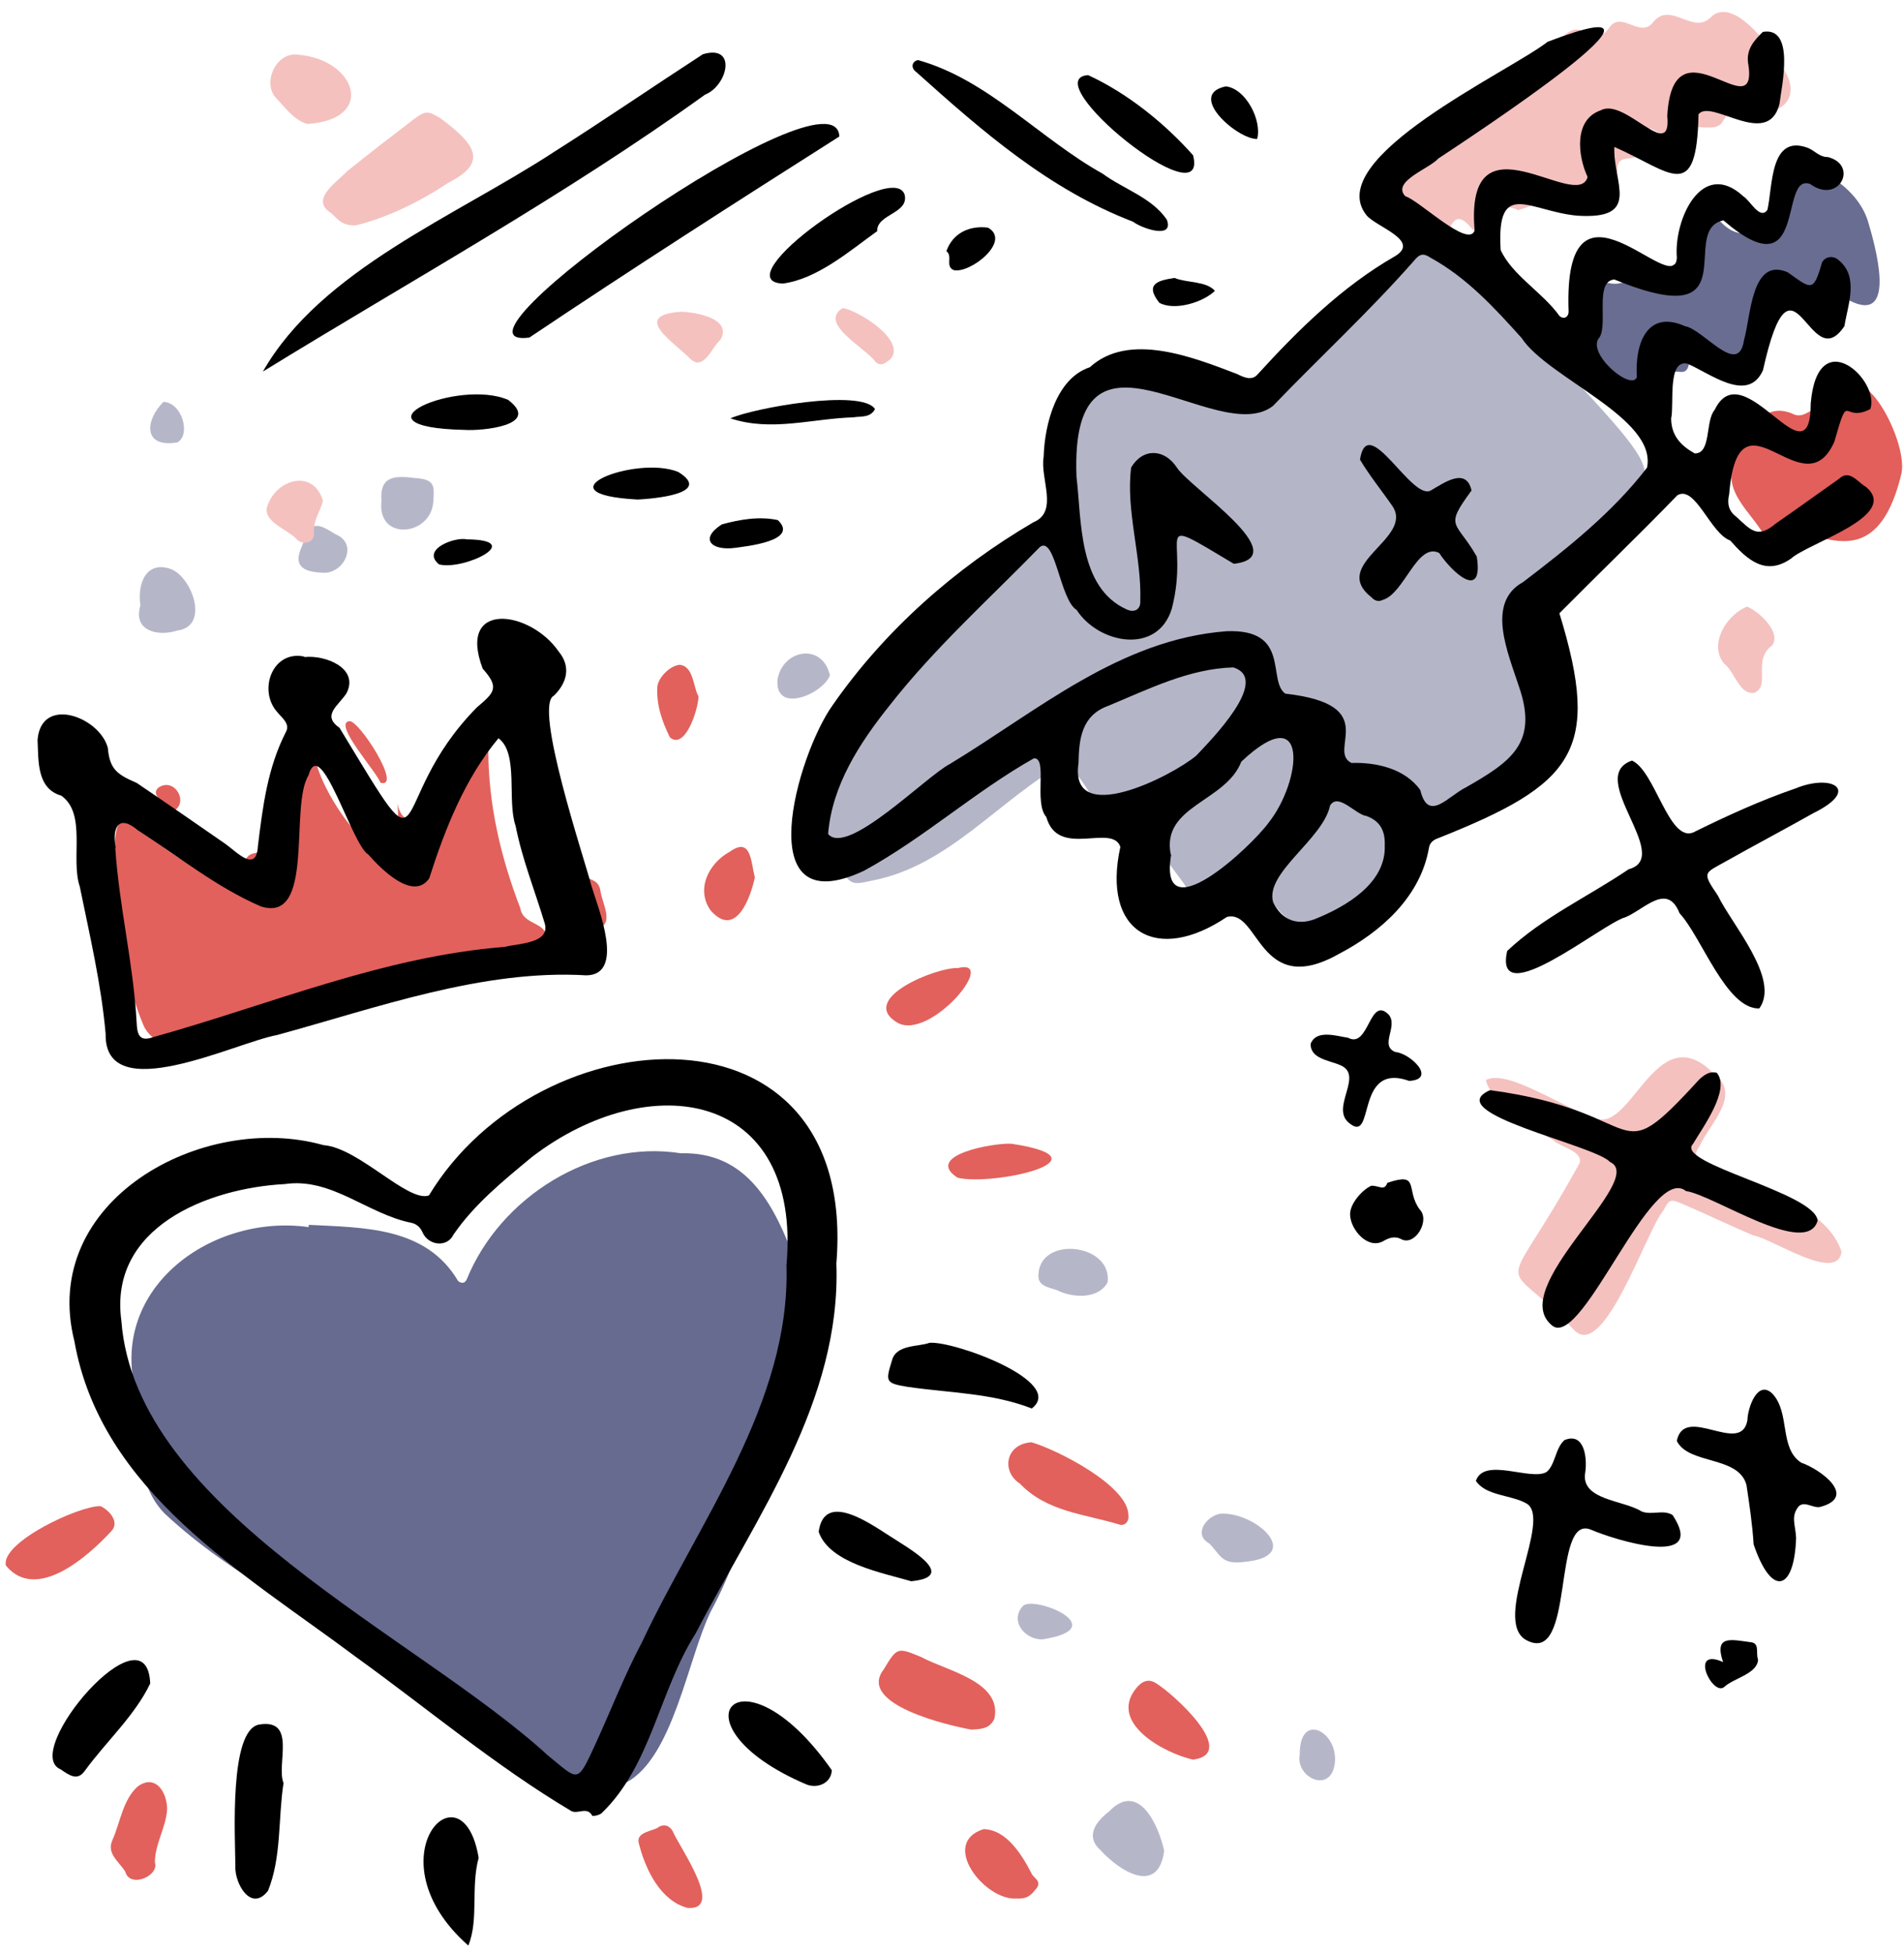 <svg viewBox="39 -13 1014 1040" xmlns="http://www.w3.org/2000/svg" overflow="visible" xmlns:xlink="http://www.w3.org/1999/xlink" width="1014px" height="1040px"><g id="Master/Composition/Color Comp" stroke="none" stroke-width="1" fill="none" fill-rule="evenodd"><g id="Color/Bottom" transform="scale(1 1)"><g id="Color/Bottom/King of Hearts" stroke="none" stroke-width="1" fill="none" fill-rule="evenodd"><g id="Clor" transform="translate(42, 201)"><path d="M161.424,438.223 C191,439.737 223.884,439.236 240.951,468.109 C242.572,469.525 244.435,469.495 245.501,467.415 C263.317,423.367 312.476,392.659 359.611,400.117 C395.26,399.173 409.497,428.084 420.525,457.532 C426.346,475.32 426.707,493.374 420.317,510.934 C403.488,554.86 398.257,602.539 375.394,644.34 C363.253,669.559 355.439,721.817 330.613,735.129 C282.471,747.569 248.969,694.675 210.78,674.125 C167.912,648.096 121.741,626.513 84.714,591.988 C67.933,574.856 72.112,548.907 69.234,527.029 C55.178,471.534 110.037,432.163 161.362,439.429 C161.382,439.026 161.403,438.625 161.424,438.223" id="Fill-1" fill="#676b90"/><path d="M58.092,240.279 C57.88,229.198 59.56,214.271 71.118,228.677 C85.199,236.097 113.367,264.294 127.208,246.701 C128.058,235.291 141.891,244.273 142.912,233.229 C147.369,225.618 153.844,179.14 164.234,186.141 C165.892,210.388 213.569,273.797 208.658,213.605 C209.538,219.593 213.95,225.886 218.326,218.373 C224.914,211.103 260.629,148.713 257.049,185.557 C257.14,214.745 263.718,242.59 274.134,269.725 C275.555,278.65 287.932,276.904 288,285.214 C286.798,291.112 279.148,289.039 275.094,291.509 C238.126,309.39 196.391,304.312 158.017,315.477 C136.682,323.423 114.196,328.236 93.857,338.887 C85.38,343.327 77.933,340.523 73.784,332.79 C61.325,304.323 60.591,270.947 58,240.279 L58.092,240.279 Z" id="Fill-3" fill="#e2615c"/><path d="M514.23,707 C502.428,704.874 453.343,693.6 467.561,675.066 C474.769,663.145 474.814,663.038 487.712,668.416 C501.078,675.716 530.96,681.367 526.562,701.244 C524.108,706.519 519.623,706.759 514.23,707" id="Fill-5" fill="#e2615c"/><path d="M546.356,554 C559.853,557.916 598.117,577.201 597.946,592.978 C598.38,596.063 596.132,598.734 593.136,597.817 C574.8,592.205 554.567,591.111 540.139,576.001 C530.212,569.605 532.352,554.917 546.356,554" id="Fill-7" fill="#e2615c"/><path d="M50.522,588.002 C54.798,589.933 61.318,596.474 56.011,601.638 C43.697,614.916 16.307,639.24 0.134,619.66 C-2.662,607.323 38.953,587.769 50.522,588.002" id="Fill-9" fill="#e2615c"/><path d="M86,749.39 C85.496,758.9 79.417,768.199 79.497,777.745 C81.887,784.947 66.083,791.746 63.687,782.562 C60.174,777.086 53.552,772.899 56.935,765.701 C61.073,756.288 62.448,744.308 70.366,737.259 C79.779,730.489 85.959,740.232 86,749.39" id="Fill-11" fill="#e2615c"/><path d="M632.424,723 C617.076,719.579 587.354,703.552 601.9,685.214 C605.059,681.135 608.776,679.635 612.837,682.43 C621.631,687.744 657.076,719.606 632.424,723" id="Fill-13" fill="#e2615c"/><path d="M617,771.601 C613.712,795.918 592.601,781.723 583.113,771.237 C575.032,764.103 580.114,756.374 587.567,750.675 C603.783,733.649 614.405,759.183 617,771.601" id="Fill-15" fill="#b5b7c9"/><path d="M538.285,796.971 C521.423,798.072 497.221,767.467 520.826,760 C533.024,760.271 541.166,773.588 546.292,783.463 C547.32,786.138 552.117,787.506 548.913,791.63 C545.481,796.048 543.486,797.135 538.285,796.971" id="Fill-17" fill="#e2615c"/><path d="M363.154,801.949 C348.8,798.148 340.897,781.771 337.413,768.301 C335.139,761.951 342.811,761.423 346.991,759.431 C350.519,756.7 353.585,758.241 355.219,761.009 C358.543,769.259 383.362,803.502 363.154,801.949" id="Fill-19" fill="#e2615c"/><path d="M507.171,301.481 C529.176,295.946 492.473,340.207 475.037,330.641 C453.406,317.881 496.006,300.874 507.171,301.481" id="Fill-21" fill="#e2615c"/><path d="M71.787,108.395 C69.933,96.595 75.061,84.161 88.292,89.119 C99.457,93.763 108.728,119.583 91.367,121.785 C80.726,125.164 67.64,121.741 71.787,108.395" id="Fill-23" fill="#b5b7c9"/><path d="M399,253.287 C396.764,263.735 388.886,286.168 375.407,270.751 C367.424,259.365 374.556,245.599 385.579,239.576 C396.901,231.496 396.824,244.196 399,253.287" id="Fill-25" fill="#e2615c"/><path d="M535.583,395.022 C589.819,403.215 526.24,417.689 506.98,413.132 C488.872,401.395 525.194,394.562 535.583,395.022" id="Fill-27" fill="#e2615c"/><path d="M586.872,468.826 C582.095,477.827 568.38,477.303 559.927,473.012 C555.596,471.494 549.676,470.887 550.014,465.01 C550.531,443.681 589.51,448.108 586.872,468.826" id="Fill-29" fill="#b5b7c9"/><path d="M490.865,224.073 C489.962,236.716 476.596,241.692 467.9,248.551 C456.637,252.735 468.327,226.453 468.254,221.06 C470.802,207.809 492.923,209.33 490.865,224.073" id="Fill-31" fill="#e2615c"/><path d="M659.364,617.731 C647.425,619.283 646.94,613.869 641.005,607.875 C632.437,603.16 639.186,593.601 646.599,592.08 C664.935,590.43 692.815,614.851 659.364,617.731" id="Fill-33" fill="#b5b7c9"/><path d="M200.146,52.826 C199.021,38.888 207.882,39.338 218.058,40.557 C228.86,41.211 228.311,44.91 227.755,53.335 C226.3,71.624 197.722,74.293 200.146,52.826" id="Fill-35" fill="#b5b7c9"/><path d="M369,156.818 C368.811,164.234 361.67,185.661 353.732,178.588 C349.615,170.21 346.529,161.434 347.059,151.885 C347.334,146.939 353.811,140.418 358.933,140 C366.408,140.603 366.253,152.231 369,156.818" id="Fill-37" fill="#e2615c"/><path d="M439,145.634 C435.14,155.666 409.347,166.561 411.084,147.654 C414.088,131.601 435.021,128.188 439,145.634" id="Fill-39" fill="#b5b7c9"/><path d="M170.123,91 C160.192,90.795 152.434,88.638 157.7,77.074 C162.538,64.108 164.414,63.39 175.657,70.468 C187.666,75.312 180.805,90.496 170.123,91" id="Fill-41" fill="#b5b7c9"/><path d="M551.902,659 C542.235,658.807 534.686,648.857 541.809,641.119 C547.826,635.423 590.762,653.026 551.902,659" id="Fill-43" fill="#b5b7c9"/><path d="M689.191,720.457 C688.891,696.043 711.522,708.929 707.527,726.894 C704.247,740.74 687.002,732.038 689.191,720.457" id="Fill-45" fill="#b5b7c9"/><path d="M312.245,281 C309.028,279.6 300.416,250.335 308.108,253.197 C312.112,254.249 316.197,255.162 316.809,260.684 C318.003,268.081 325.505,279.972 312.245,281" id="Fill-47" fill="#e2615c"/><path d="M84.061,0 C93.903,0.316 98.835,17.489 91.438,21.59 C72.896,24.673 74.261,9.683 84.061,0" id="Fill-49" fill="#b5b7c9"/><path d="M183.055,170.01 C188.172,169.306 211.685,206.181 199.578,202.778 C197.807,197.204 173.978,171.116 183.055,170.01" id="Fill-51" fill="#e2615c"/><path d="M89.316,218 C86.693,214.007 76.844,210.467 81.017,205.67 C89.555,199.235 98.075,213.135 89.316,218" id="Fill-53" fill="#e2615c"/></g><g id="Ink" transform="translate(59, 316)" fill="#000000"><path d="M398.839,344.855 C407.193,251.782 326.095,238.903 263.168,287.189 C248.133,299.688 232.826,311.993 221.562,328.339 C218.107,335.568 208.136,334.192 205.085,327.35 C203.89,324.614 202.006,322.776 199.017,322.126 C175.706,317.477 156.549,297.867 131.676,301.51 C90.513,303.698 37.901,324.565 44.621,374.158 C52.087,475.49 201.956,541.829 271.627,605.618 C288.141,618.963 287.098,621.447 296.917,600.137 C305.287,581.968 312.435,563.272 321.861,545.542 C351.773,481.792 401.069,417.971 398.839,344.855 M425.417,343.783 C428.038,417.071 382.769,478.637 350.427,540.87 C331.088,571.264 326.811,611.12 300.397,636.509 C299.217,637.592 295.644,638.268 295.444,637.898 C292.587,632.632 287.614,637.395 284.063,635.254 C244.068,611.479 207.671,580.781 169.714,553.433 C109.682,508.507 33.858,465.436 19.62,385.187 C0.731,310.351 87.985,262.667 152.25,280.771 C171.099,282.177 197.174,311.43 208.428,307.576 C267.063,210.54 437.203,199.676 425.417,343.783" id="Fill-1"/><path d="M41.607,122.44 C41.535,122.444 41.462,122.449 41.387,122.454 C43.406,153.523 51.052,184.032 52.754,215.228 C53.021,221.267 53.871,226.024 61.409,223.317 C123.59,206.021 183.91,180.295 248.896,175.194 C255.853,173.359 272.927,173.453 270.171,162.919 C264.978,145.621 258.09,128.58 254.611,110.835 C249.891,97.416 256.406,72.193 245.47,64.114 C227.674,85.441 217.051,112.197 208.615,138.66 C200.187,151.067 182.975,133.861 176.148,126.027 C167.476,121.233 150.595,61.177 144.268,83.967 C134.044,100.272 147.953,162.787 118.988,153.681 C95.378,143.543 75.258,127.078 53.706,113.366 C43.304,104.272 39.546,111.5 41.607,122.44 M142.056,20.885 C152.846,19.628 171.433,26.553 164.557,40.106 C160.318,46.759 151.093,51.852 160.816,58.565 C212.558,144.008 183.119,99.229 233.967,47.681 C243.211,39.791 246.211,37.257 237.077,27.076 C223.238,-9.355 262.195,-4.205 277.46,17.836 C284.117,25.849 282.139,34.394 275.028,41.41 C263.84,46.586 291.348,128.644 294.963,142.667 C298.563,154.677 313.131,190.004 292.333,190.369 C237.168,187.043 180.81,207.607 127.543,222.151 C105.7,226.031 35.521,261.199 36.258,221.513 C33.915,195.008 27.792,169.105 22.5,143.159 C17.478,128.257 26.273,104.412 12.668,94.702 C-0.541,90.87 0.558,76.172 0,65.031 C1.846,41.286 32.798,52.528 37.41,69.122 C38.364,80.703 42.479,83.433 52.753,87.868 C68.582,98.564 84.281,109.452 99.987,120.33 C105.96,124.51 116.535,136.202 117.354,121.539 C119.906,100.692 122.47,79.841 132.27,60.768 C134.68,56.388 130.069,53.192 127.614,50.138 C117.295,38.531 125.116,17.03 142.055,20.618 C142.056,20.708 142.056,20.796 142.056,20.885" id="Fill-3"/><path d="M131,620.422 C128.063,639.411 130.01,659.797 122.748,677.805 C113.733,689.524 104.85,673.937 105.341,664.607 C105.3,649.879 101.805,591.9 118.144,589.285 C138.278,586.077 126.972,610.839 131,620.422" id="Fill-6"/><path d="M60,567.433 C51.959,584.378 36.401,598.538 25.265,613.812 C21.348,619.476 17.15,616.524 12.3,613.176 C-9.436,604.161 58.208,524.971 60,567.433" id="Fill-8"/><path d="M474.999,386.045 C487.927,384.876 548.032,406.806 529.473,421 C508.336,412.741 485.58,412.736 463.545,409.517 C451.594,407.551 451.477,406.872 455.037,395.419 C457.186,386.809 469.304,388.228 474.999,386.045" id="Fill-10"/><path d="M234.92,660.298 C230.617,675.924 235.09,693.204 229.405,707 C176.862,660.647 226.266,608.305 234.92,660.298" id="Fill-12"/><path d="M423,613.629 C422.637,620.722 415.146,623.583 409.341,621.145 C335.069,589.425 374.169,543.952 423,613.629" id="Fill-15"/><path d="M465.26,513 C450.489,508.604 421.736,503.483 416,486.694 C418.949,464.454 444.048,482.782 454.343,489.24 C462.752,494.822 491.357,510.476 465.26,513" id="Fill-17"/></g></g></g><g id="Color/Top" transform="scale(1 1)"><g id="Color/Top/Pointing" stroke="none" stroke-width="1" fill="none" fill-rule="evenodd"><g id="Color" transform="translate(181, -8)"><path d="M485.222,189.453 C504.602,185.226 519.819,217.234 536.88,202.06 C556.437,182.807 575.743,163.301 595.106,143.856 C605.364,130.886 620.4,119.31 634.945,133.524 C656.202,152.757 678.204,171.565 694.722,195.242 C765.525,271.09 728.707,238.318 677.569,307.05 C653.691,335.967 691.498,372.623 660.465,400.452 C650.761,411.18 639.586,419.596 625.55,423.69 C616.876,426.219 612.116,431.879 611.309,440.797 C610.653,448.039 608.638,454.434 603.008,459.631 C598.885,464.894 597.826,473.027 594.141,478.758 C581.303,501.755 546.284,494.622 534.635,473.57 C528.1,462.419 527.498,462.526 516.281,469.102 C508.911,473.027 498.375,482.445 492.349,471.651 C485.594,459.019 472.584,450.315 475.637,434.167 C476.087,430.908 473.785,429.673 470.506,430.011 C439.257,436.752 444.583,418.833 425.538,400.908 C390.161,420.462 363.608,456.083 322.346,463.936 C311.555,466.417 310.96,465.95 305.114,456.997 C290.235,439.539 288.456,433.564 297.557,411.9 C310.007,385.574 323.536,358.987 345.635,339.34 C369.322,314.715 397.944,295.445 420.93,270.518 C428.318,258.58 419.85,242.632 421.728,229.264 C422.451,197.26 460.799,193.569 485.222,189.453" id="Fill-1" fill="#b4b6c8"/><path d="M736.661,66.511 C734.726,86.744 720.6,73.855 719.349,84.228 C720.172,96.657 704.424,94.567 700.549,104.94 C698.568,108.534 693.728,108.805 689.682,107.637 C674.958,101.275 680.04,102.853 666.554,106.915 C650.17,98.814 659.154,127.809 642.093,117.079 C628.326,99.921 632.529,129.49 618.478,119.466 C606.053,109.559 590.27,85.128 606.739,72.695 C615.708,67.772 612.967,52.361 627.38,58.763 C637.83,62.977 637.976,43.404 651.664,54.106 C652.583,23.446 671.824,48.373 676.618,42.055 C677.273,35.07 674.911,27.25 681.869,22.702 C688.252,18.309 693.08,6.915 702.193,12.141 C707.014,14.856 710.952,15.237 714.743,10.145 C721.19,-0.13 731.324,15.811 738.291,6.964 C747.354,-4.611 758.969,13.014 768.456,4.838 C781.336,-9.423 804.159,24.253 809.703,35.033 C814.649,45.123 809.78,53.551 798.511,54.495 C789.545,54.463 781.285,49.245 775.468,59.678 C771.917,65.858 761.943,60.746 757.063,63.734 C750.275,70.178 743.302,66.587 736.636,63.297 C736.644,64.369 736.652,65.44 736.661,66.511" id="Fill-3" fill="#f4c1bf"/><path d="M838.746,661.518 C836.572,678.392 801.715,654.44 791.683,652.832 C779.055,647.513 766.73,641.481 754.124,636.111 C747.528,633.3 747.038,633.578 743.767,639.751 C734.794,650.168 711.784,721.276 695.891,702.768 C655.996,660.336 656.69,691.729 699.228,614.359 C701.142,608.001 689.454,605.967 685.536,602.447 C675.851,596.256 650.895,580.686 649.357,570.117 C660.748,563.736 692.476,586.203 706.402,589.699 C726.033,601.486 739.363,536.112 769.793,565.829 C786.645,577.741 768.675,592.731 762.901,605.775 C749.571,621.792 826.643,624.92 838.746,661.518" id="Fill-6" fill="#f4c1bf"/><path d="M698.039,165.545 C703.971,130.171 711.982,153.043 725.975,143.566 C731.342,136.033 737.187,141.048 743.131,144.447 C752.228,142.968 739.073,130.4 764.032,137.72 C765.914,132.465 762.797,127.805 761.31,122.88 C758.549,115.709 767.557,108.171 773.972,112.736 C788.11,127.689 798.211,113.498 808.842,102.896 C815.795,96.473 822.41,81.056 833.487,89.436 C842.238,95.12 849.464,102.641 852.689,112.44 C856.2,124.19 869.231,168.584 842.781,154.932 C828.264,140.386 822.813,146.047 808.407,156.689 C801,163.594 800.615,175.392 790.789,180.356 C781.971,187.259 773.44,185.882 763.423,181.787 C753.916,177.44 761.56,194.266 752.551,193.012 C745.436,192.105 746.105,196.132 745.742,200.618 C745.392,210.673 732.614,216.657 725.777,207.408 C715.931,193.269 697.025,185.109 698.039,165.545" id="Fill-9" fill="#696d91"/><path d="M870.694,246.896 C855.629,310.926 816.891,266.803 813.235,284.446 C811.421,289.341 803.276,294.532 800.651,287.758 C796.808,271.756 777.524,262.111 780.266,244.707 C781.573,239.318 780.4,233.239 786.346,229.358 C792.903,220.186 798.844,209.892 812.337,215.164 C820.826,219.973 825.053,205.696 833.475,215.263 C835.564,217.331 837.575,215.574 838.209,213.118 C845.064,175.753 874.295,228.18 870.694,246.896" id="Fill-11" fill="#e25f5b"/><path d="M47.743,114.948 C39.883,115.529 37.523,111.138 34.271,108.411 C22.844,101.241 37.352,92.075 42.878,86.179 C54.574,76.761 66.467,67.583 78.41,58.47 C84.424,53.882 86.028,53.943 92.717,58.064 C110.105,71.112 118.935,81.126 96.986,92.186 C82.441,101.931 64.571,110.818 47.743,114.948" id="Fill-13" fill="#f4c1bf"/><path d="M21.706,61 C14.726,59.098 9.895,52.374 5.119,47.254 C-2.533,39.527 4.821,22.176 17.139,24.156 C47.976,26.989 58.268,58.674 21.706,61" id="Fill-15" fill="#f4c1bf"/><path d="M788.375,318 C794.667,320.447 806.84,331.695 801.812,338.653 C790.893,346.576 801.356,360.3 792.132,363.947 C784.079,364.911 781.838,352.46 776.086,348.271 C767.84,337.823 777.553,322.424 788.375,318" id="Fill-17" fill="#f4c1bf"/><path d="M30,261.634 C28.572,267.621 24.52,272.254 25.266,279.069 C25.387,283.679 20.131,285.459 16.524,282.666 C11.85,276.958 -2.812,272.906 0.476,264.236 C5.316,249.987 24.903,244.561 30,261.634" id="Fill-19" fill="#f4c1bf"/><path d="M220.821,161 C228.163,161.219 248.413,164.503 241.632,175.999 C236.967,179.943 232.823,192.95 225.508,185.984 C216.799,176.984 193.634,162.894 220.821,161" id="Fill-21" fill="#f4c1bf"/><path d="M306.902,159 C315.691,160.674 340.449,176.188 332.421,186.071 C330.039,187.879 327.413,190.574 324.378,187.822 C319.332,180.466 293.271,167.114 306.902,159" id="Fill-23" fill="#f4c1bf"/></g><g id="Ink" transform="translate(179, 1)" fill="#000000"><path d="M597.472,436.105 C597.697,428.581 595.204,423.241 587.711,420.512 C581.907,419.776 572.684,407.869 568.342,414.952 C564.58,432.967 533.399,450.802 538.053,466.501 C542.452,475.596 550.444,479.045 560.059,475.498 C576.57,468.903 598.282,456.423 597.472,436.105 M483.504,441.003 L483.738,441.003 C476.546,483.329 526.097,437.191 535.59,424.118 C553.154,402.077 557.693,357.126 521.08,391.573 C512.73,413.113 478.326,415.033 483.504,441.003 M434.382,392.395 C429.25,427.134 484.126,399.298 497.097,388.366 C504.886,380.082 537.093,347.593 516.777,341.395 C493.243,342.051 471.494,353.038 450.177,361.872 C435.938,366.991 434.602,379.59 434.382,392.395 M433.31,240.024 C436.081,262.493 433.993,298.931 460.145,310.57 C464.236,312.391 467.52,310.463 467.279,306.027 C468.058,282.485 459.435,257.826 462.413,234.925 C468.576,224.485 480.074,224.85 486.674,234.851 C493.205,245.438 550.434,282.384 517.09,286.221 C470.683,258.467 494.218,271.1 484.058,310.103 C476.568,334.822 445.156,328.942 433.368,310.787 C424.524,305.452 421.983,271.257 413.872,277.219 C386.696,305.087 357.678,331.074 333.649,361.808 C317.813,381.617 303.069,404.217 301.025,430.133 C311.353,442.152 353.269,399.269 365.922,392.79 C412.73,364.445 456.346,326.446 513.23,322.119 C547.561,320.754 534.765,348.468 544.519,355.366 C596.664,361.223 566.424,385.684 579.735,392.267 C593.128,391.851 608.224,395.294 616.391,406.681 C620.615,424.277 631.203,409.884 640.796,405.217 C664.642,391.569 679.333,381.7 668.97,351.679 C663.193,333.764 651.148,306.989 671.082,295.986 C694.917,277.829 718.742,258.931 737.148,235.026 C742.643,208.57 684.307,187.356 670.342,165.976 C655.807,149.77 641.039,133.752 621.805,123.206 C617.884,120.642 616.087,121.108 612.805,125.118 C589.14,152.012 562.681,176.369 537.929,202.172 C508.079,225.231 429.496,145.226 433.31,240.024 M719.742,64.241 C718.919,83.332 734.537,103.119 699.941,100.839 C674.507,98.503 656.857,80.73 659.192,119.127 C665.363,132.627 681.491,141.629 690.468,154.181 C692.805,156.379 695.441,154.858 695.375,151.795 C692.35,68.692 751.967,146.308 753.028,123.171 C751.32,103.18 766.225,70.021 788.477,90.574 C791.989,92.649 797.399,103.513 801.271,97.693 C804.134,85.243 802.498,57.173 822.841,64.755 C826.442,66.216 829.044,69.73 833.499,69.637 C850.054,73.94 839.342,95.132 823.973,83.952 C807.058,77.888 823.137,142.261 777.819,103.346 C753.397,108.395 792.522,164.64 719.744,134.831 C709.189,135.63 716.317,158.044 711.93,165.53 C704.061,173.595 728.965,194.764 731.736,186.78 C730.589,169.977 736.641,150.487 757.385,159.687 C767.273,161.374 786.002,187.226 788.814,166.936 C792.445,154.835 792.565,122.518 812.09,131.008 C824.561,139.856 825.752,141.98 830.327,125.791 C832.158,122.281 836.67,121.992 839.393,124.686 C850.039,133.6 844.14,148.06 842.271,159.659 C823.339,188.019 814.946,111.191 798.901,183.114 C790.894,201.168 770.388,184.523 758.609,179.671 C747.796,177.249 751.717,201.56 749.993,208.78 C750.011,218.045 755.289,223.389 762.567,227.463 C771.508,227.557 768.047,210.134 773.163,204.272 C788.442,172.508 824.258,245.543 824.339,200.667 C828.1,157.262 861.519,188.733 856.069,203.814 C840.935,211.663 844.973,192.816 836.935,221.133 C820.384,258.9 785.843,188.331 780.887,249.212 C779.774,253.849 780.441,258.004 784.572,261.077 C792.515,268.311 795.914,273.021 805.742,264.776 C817.008,256.935 828.147,248.911 839.355,240.989 C844.873,235.767 848.92,242.42 853.803,245.319 C872.102,260.769 823.005,275.085 813.793,283.48 C800.266,292.874 790.534,284.113 781.446,273.813 C770.957,270.155 762.875,244.157 753.349,249.706 C732.738,270.929 711.256,291.642 690.477,312.578 C713.129,386.145 697.994,403.62 626.155,432.239 C623.237,433.188 621.384,434.86 621.003,437.519 C616.421,463.737 595.338,482.327 572.868,494.055 C530.307,517.963 530.649,469.663 513.34,474.303 C476.167,499.377 446.604,482.667 456.663,436.943 C452.235,424.206 423.474,443.375 417.241,421.079 C410.396,413.423 418.141,389.416 410.639,389.783 C379.213,407.483 351.984,432.307 320.118,449.683 C258.122,478.735 284.745,387.508 303.416,361.536 C331.028,321.781 368.648,288.498 410.361,264.1 C424.005,258.46 413.768,240.911 415.816,229.213 C416.32,212.063 422.443,187.486 440.413,181.549 C461.172,162.605 495.239,176.146 518.793,185.149 C522.37,186.922 526.65,188.955 529.718,185.402 C551.326,161.672 574.784,138.596 602.741,122.543 C617.048,114.179 592.723,106.805 587.703,100.571 C563.79,70.267 663.518,24.389 684.234,8.242 C772.167,-25.444 640.292,60.93 625.943,70.452 C621.266,75.843 601.001,82.589 608.404,90.477 C615.75,92.655 642.151,118.496 645.313,108.705 C639.951,43.82 700.057,99.419 705.49,80.274 C700.178,68.777 698.076,49.628 712.534,44.736 C725.381,37.679 750.393,73.148 747.927,47.67 C750.942,-6.433 797.493,57.057 790.889,18.947 C790.201,11.8 794.426,7.343 798.819,2.988 C815.941,0.04 809.028,31.194 807.646,41.477 C801.495,65.546 771.314,38.246 764.566,46.847 C763.64,95.191 749.818,77.426 719.742,64.241" id="Fill-1"/><path d="M653.555,566.502 C739.451,577.932 717.728,612.389 764.909,560.851 C767.331,558.639 770.367,556.141 774.339,557.288 C781.644,566.205 766.992,586.09 761.595,595.185 C751.699,605.566 826.93,621.121 828,636.026 C822.136,656.018 772.733,622.351 757.9,620.237 C739.365,605.244 703.489,702.465 687.146,692.245 C660.536,672.661 737.883,613.939 717.416,604.752 C709.37,595.675 626.023,578.648 653.555,566.502" id="Fill-4"/><path d="M729.139,391 C741.42,396.476 748.674,434.251 761.612,429.337 C779.397,420.551 797.485,412.268 816.254,405.82 C835.429,397.912 851.274,406.444 825.675,419.021 C810.281,427.68 794.657,435.932 779.261,444.593 C767.518,451.2 766.206,450.115 774.897,462.933 C782.25,478.233 808.263,507.373 796.934,522.995 C779.359,523.518 766.201,484.878 754.478,472.314 C747.886,455.641 735.792,470.289 725.543,474.468 C713.982,477.348 655.072,526.103 662.675,492.367 C681.619,474.475 705.904,463.415 727.363,448.868 C751.58,442.425 703.964,399.599 729.139,391" id="Fill-6"/><path d="M-0,183.864 C31.003,129.574 102.597,101.235 155.024,66.919 C181.707,49.992 207.911,32.05 234.31,14.887 C252.741,9.407 247.523,31.626 235.525,36.365 C160.39,90.453 78.287,135.668 -0,183.864" id="Fill-8"/><path d="M704.282,769.784 C701.341,784.91 724.671,784.707 734.181,790.797 C739.621,793.036 745.721,789.61 750.776,792.757 C769.683,821.531 719.716,805.948 707.24,800.531 C686.096,791.861 699.276,873.864 672.663,859.251 C654.246,848.608 687.153,794.465 672.868,786.548 C664.623,781.899 651.357,782.617 646,774.545 C650.429,761.64 675.231,774.742 683.608,769.838 C688.278,766.153 688.309,756.971 693.196,752.843 C703.644,748.499 705.344,761.97 704.282,769.784" id="Fill-11"/><path d="M307,58.687 C252.961,92.996 196.199,129.327 141.918,165.755 C86.753,172.957 305.483,18.488 307,58.687" id="Fill-13"/><path d="M816.533,804.844 C815.662,833.041 803.613,836.969 793.924,808.389 C793.257,797.8 791.687,787.217 790.102,776.712 C785.891,761.037 759.326,766.066 753,753.278 C757.084,733.334 787.297,761.458 790.618,742.208 C790.738,735.713 796.023,720.315 803.978,728.191 C813.557,738.531 807.375,757.16 819.309,764.889 C829.303,768.273 849.601,783.018 829.326,788.452 C825.455,789.208 821.168,785.071 817.924,788.102 C813.552,793.492 816.175,797.718 816.533,804.844" id="Fill-15"/><path d="M348.919,18 C386.064,28.344 413.771,59.853 447.263,78.517 C458.465,86.752 473.346,91.143 481.41,102.964 C485.433,113.76 467.72,107.453 463.435,104.072 C418.448,86.816 383.184,55.929 347.936,24.329 C344.967,22.261 345.505,18.683 348.919,18" id="Fill-17"/><path d="M276.855,137 C244.673,135.608 335.92,69.738 341.808,89.798 C343.99,99.834 326.861,99.944 327.151,109.088 C312.659,119.474 295.288,134.606 276.855,137" id="Fill-19"/><path d="M610.492,561.576 C581.067,551.128 592.78,596.335 578.23,583.776 C568.521,575.541 586.651,558.426 573.681,553.155 C567.961,550.643 557.77,549.795 558.004,541.819 C561.012,534.086 571.688,537.646 577.977,538.617 C589.083,544.555 589.259,516.011 599.51,526.231 C604.867,532.41 594.47,542.624 603.057,546.184 C611.088,546.792 625.419,560.739 610.492,561.576" id="Fill-21"/><path d="M439.481,26 C460.141,35.467 480.207,51.538 495.4,68.7 C504.301,103.88 410.825,28.067 439.481,26" id="Fill-23"/><path d="M590.3,617.4 C594.591,617.288 597.223,620.423 598.845,615.861 C616.559,609.849 608.284,619.425 616.082,630.034 C621.721,635.754 613.832,649.409 606.534,645.992 C602.811,643.865 599.459,645.244 596.63,646.92 C588.406,651.406 579.535,640.942 579.048,633.369 C578.352,627.516 585.397,619.546 590.3,617.4" id="Fill-25"/><path d="M107.471,214.919 C43.148,213.519 104.239,187.356 130.653,198.96 C148.698,212.703 115.983,215.55 107.471,214.919" id="Fill-27"/><path d="M199.671,252 C145.135,249.133 198.871,228.076 221.255,237.338 C239.921,248.926 207.831,251.582 199.671,252" id="Fill-29"/><path d="M249,208.775 C260.98,203.311 318.94,192.826 326,203.834 C323.45,208.626 318.402,207.56 314.337,208.236 C292.296,208.932 270.72,215.998 249,208.775" id="Fill-31"/><path d="M777.641,871.029 C772.773,856.586 781.819,859.056 792.035,860.423 C797.479,860.786 794.881,866.083 796.279,869.757 C795.82,877.433 783.288,879.499 778.108,884.426 C771.893,889.154 759.238,862.884 777.641,871.029" id="Fill-33"/><path d="M512.806,32 C523.421,33.102 532.155,50.016 529.529,59.994 C519.383,60.444 491.535,36.429 512.806,32" id="Fill-36"/><path d="M364,119.752 C367.47,109.972 376.453,105.974 386.179,107.222 C398.831,114.388 376.744,131.722 368.016,129.861 C363.104,127.875 367.646,122.383 364,119.752" id="Fill-38"/><path d="M251.713,277.698 C239.047,279.479 232.174,273.133 244.405,265.237 C254.023,262.605 264.418,260.805 274.242,262.951 C286.095,274.186 256.182,277.007 251.713,277.698" id="Fill-40"/><path d="M485.499,134 C492.091,136.737 502.41,135.559 507,140.881 C500.889,146.906 485.562,151.74 477.411,147.229 C469.027,136.722 477.793,135.235 485.499,134" id="Fill-42"/><path d="M108.56,273.204 C140.737,273.47 106.693,289.995 93.785,286.52 C84.012,278.451 102.637,271.729 108.56,273.204" id="Fill-44"/><path d="M643.697,247.191 C628.844,267.32 635.376,263.001 646.473,282.356 C650.188,306.29 633.276,290.84 626.43,280.447 C614.712,274.614 607.913,302.073 596.452,305.427 C594.331,306.499 592.211,306.06 590.515,304.169 C567.686,286.294 613.095,272.892 601.613,255.589 C595.955,247.349 589.313,239.237 584.279,230.75 C588.37,204.51 612.179,253.886 622.329,246.977 C629.071,243.117 640.822,234.543 643.697,247.191" id="Fill-46"/></g></g></g></g></svg>